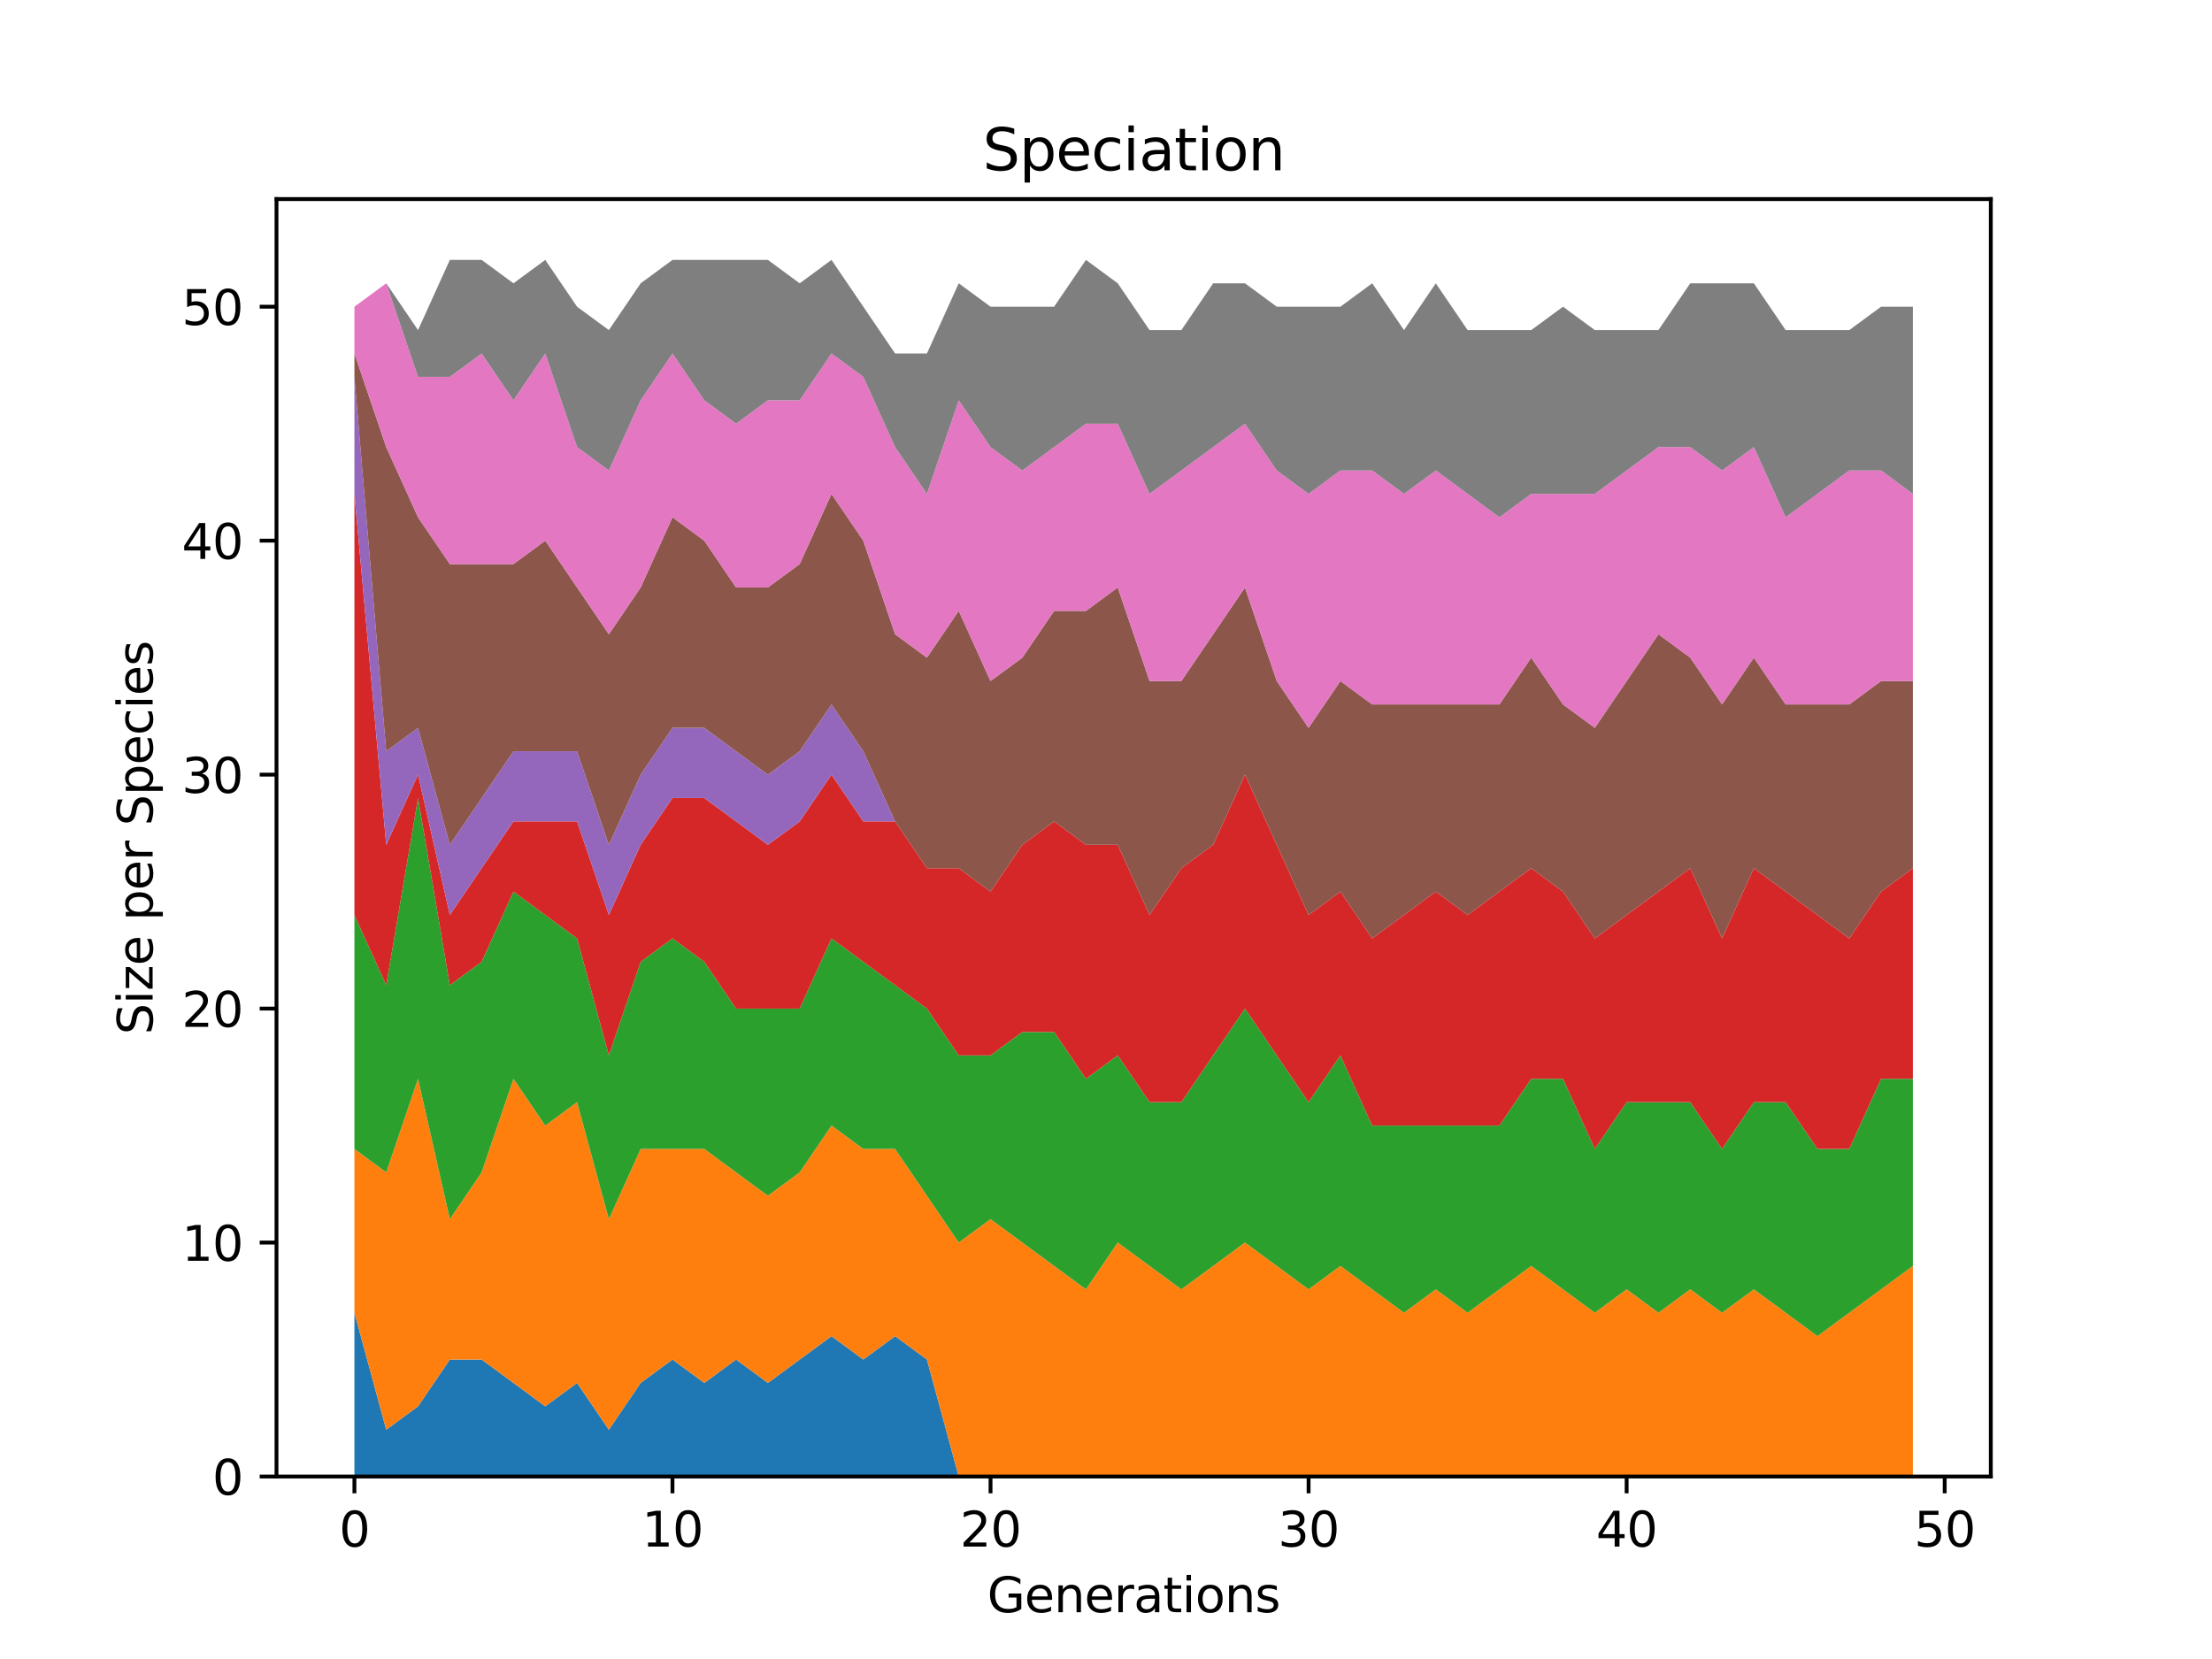 <?xml version="1.0" encoding="utf-8" standalone="no"?>
<!DOCTYPE svg PUBLIC "-//W3C//DTD SVG 1.1//EN"
  "http://www.w3.org/Graphics/SVG/1.1/DTD/svg11.dtd">
<svg height="345.6pt" version="1.1" viewBox="0 0 460.8 345.6" width="460.8pt" xmlns="http://www.w3.org/2000/svg" xmlns:xlink="http://www.w3.org/1999/xlink">
 <defs>
  <style type="text/css">*{stroke-linecap:butt;stroke-linejoin:round;}</style>
 </defs>
 <g id="figure_1">
  <g id="patch_1">
   <path d="M 0 345.6 
L 460.8 345.6 
L 460.8 0 
L 0 0 
z
" style="fill:#ffffff;"/>
  </g>
  <g id="axes_1">
   <g id="patch_2">
    <path d="M 57.6 307.584 
L 414.72 307.584 
L 414.72 41.472 
L 57.6 41.472 
z
" style="fill:#ffffff;"/>
   </g>
   <g id="PolyCollection_1">
    <path clip-path="url(#p2f5b2709f1)" d="M 73.833 273.467 
L 73.833 307.584 
L 80.458 307.584 
L 87.084 307.584 
L 93.71 307.584 
L 100.335 307.584 
L 106.961 307.584 
L 113.586 307.584 
L 120.212 307.584 
L 126.838 307.584 
L 133.463 307.584 
L 140.089 307.584 
L 146.714 307.584 
L 153.34 307.584 
L 159.966 307.584 
L 166.591 307.584 
L 173.217 307.584 
L 179.842 307.584 
L 186.468 307.584 
L 193.094 307.584 
L 199.719 307.584 
L 206.345 307.584 
L 212.97 307.584 
L 219.596 307.584 
L 226.222 307.584 
L 232.847 307.584 
L 239.473 307.584 
L 246.098 307.584 
L 252.724 307.584 
L 259.35 307.584 
L 265.975 307.584 
L 272.601 307.584 
L 279.226 307.584 
L 285.852 307.584 
L 292.478 307.584 
L 299.103 307.584 
L 305.729 307.584 
L 312.354 307.584 
L 318.98 307.584 
L 325.606 307.584 
L 332.231 307.584 
L 338.857 307.584 
L 345.482 307.584 
L 352.108 307.584 
L 358.734 307.584 
L 365.359 307.584 
L 371.985 307.584 
L 378.61 307.584 
L 385.236 307.584 
L 391.862 307.584 
L 398.487 307.584 
L 398.487 307.584 
L 398.487 307.584 
L 391.862 307.584 
L 385.236 307.584 
L 378.61 307.584 
L 371.985 307.584 
L 365.359 307.584 
L 358.734 307.584 
L 352.108 307.584 
L 345.482 307.584 
L 338.857 307.584 
L 332.231 307.584 
L 325.606 307.584 
L 318.98 307.584 
L 312.354 307.584 
L 305.729 307.584 
L 299.103 307.584 
L 292.478 307.584 
L 285.852 307.584 
L 279.226 307.584 
L 272.601 307.584 
L 265.975 307.584 
L 259.35 307.584 
L 252.724 307.584 
L 246.098 307.584 
L 239.473 307.584 
L 232.847 307.584 
L 226.222 307.584 
L 219.596 307.584 
L 212.97 307.584 
L 206.345 307.584 
L 199.719 307.584 
L 193.094 283.215 
L 186.468 278.341 
L 179.842 283.215 
L 173.217 278.341 
L 166.591 283.215 
L 159.966 288.089 
L 153.34 283.215 
L 146.714 288.089 
L 140.089 283.215 
L 133.463 288.089 
L 126.838 297.836 
L 120.212 288.089 
L 113.586 292.962 
L 106.961 288.089 
L 100.335 283.215 
L 93.71 283.215 
L 87.084 292.962 
L 80.458 297.836 
L 73.833 273.467 
z
" style="fill:#1f77b4;"/>
   </g>
   <g id="PolyCollection_2">
    <path clip-path="url(#p2f5b2709f1)" d="M 73.833 239.35 
L 73.833 273.467 
L 80.458 297.836 
L 87.084 292.962 
L 93.71 283.215 
L 100.335 283.215 
L 106.961 288.089 
L 113.586 292.962 
L 120.212 288.089 
L 126.838 297.836 
L 133.463 288.089 
L 140.089 283.215 
L 146.714 288.089 
L 153.34 283.215 
L 159.966 288.089 
L 166.591 283.215 
L 173.217 278.341 
L 179.842 283.215 
L 186.468 278.341 
L 193.094 283.215 
L 199.719 307.584 
L 206.345 307.584 
L 212.97 307.584 
L 219.596 307.584 
L 226.222 307.584 
L 232.847 307.584 
L 239.473 307.584 
L 246.098 307.584 
L 252.724 307.584 
L 259.35 307.584 
L 265.975 307.584 
L 272.601 307.584 
L 279.226 307.584 
L 285.852 307.584 
L 292.478 307.584 
L 299.103 307.584 
L 305.729 307.584 
L 312.354 307.584 
L 318.98 307.584 
L 325.606 307.584 
L 332.231 307.584 
L 338.857 307.584 
L 345.482 307.584 
L 352.108 307.584 
L 358.734 307.584 
L 365.359 307.584 
L 371.985 307.584 
L 378.61 307.584 
L 385.236 307.584 
L 391.862 307.584 
L 398.487 307.584 
L 398.487 263.719 
L 398.487 263.719 
L 391.862 268.593 
L 385.236 273.467 
L 378.61 278.341 
L 371.985 273.467 
L 365.359 268.593 
L 358.734 273.467 
L 352.108 268.593 
L 345.482 273.467 
L 338.857 268.593 
L 332.231 273.467 
L 325.606 268.593 
L 318.98 263.719 
L 312.354 268.593 
L 305.729 273.467 
L 299.103 268.593 
L 292.478 273.467 
L 285.852 268.593 
L 279.226 263.719 
L 272.601 268.593 
L 265.975 263.719 
L 259.35 258.846 
L 252.724 263.719 
L 246.098 268.593 
L 239.473 263.719 
L 232.847 258.846 
L 226.222 268.593 
L 219.596 263.719 
L 212.97 258.846 
L 206.345 253.972 
L 199.719 258.846 
L 193.094 249.098 
L 186.468 239.35 
L 179.842 239.35 
L 173.217 234.476 
L 166.591 244.224 
L 159.966 249.098 
L 153.34 244.224 
L 146.714 239.35 
L 140.089 239.35 
L 133.463 239.35 
L 126.838 253.972 
L 120.212 229.602 
L 113.586 234.476 
L 106.961 224.729 
L 100.335 244.224 
L 93.71 253.972 
L 87.084 224.729 
L 80.458 244.224 
L 73.833 239.35 
z
" style="fill:#ff7f0e;"/>
   </g>
   <g id="PolyCollection_3">
    <path clip-path="url(#p2f5b2709f1)" d="M 73.833 190.612 
L 73.833 239.35 
L 80.458 244.224 
L 87.084 224.729 
L 93.71 253.972 
L 100.335 244.224 
L 106.961 224.729 
L 113.586 234.476 
L 120.212 229.602 
L 126.838 253.972 
L 133.463 239.35 
L 140.089 239.35 
L 146.714 239.35 
L 153.34 244.224 
L 159.966 249.098 
L 166.591 244.224 
L 173.217 234.476 
L 179.842 239.35 
L 186.468 239.35 
L 193.094 249.098 
L 199.719 258.846 
L 206.345 253.972 
L 212.97 258.846 
L 219.596 263.719 
L 226.222 268.593 
L 232.847 258.846 
L 239.473 263.719 
L 246.098 268.593 
L 252.724 263.719 
L 259.35 258.846 
L 265.975 263.719 
L 272.601 268.593 
L 279.226 263.719 
L 285.852 268.593 
L 292.478 273.467 
L 299.103 268.593 
L 305.729 273.467 
L 312.354 268.593 
L 318.98 263.719 
L 325.606 268.593 
L 332.231 273.467 
L 338.857 268.593 
L 345.482 273.467 
L 352.108 268.593 
L 358.734 273.467 
L 365.359 268.593 
L 371.985 273.467 
L 378.61 278.341 
L 385.236 273.467 
L 391.862 268.593 
L 398.487 263.719 
L 398.487 224.729 
L 398.487 224.729 
L 391.862 224.729 
L 385.236 239.35 
L 378.61 239.35 
L 371.985 229.602 
L 365.359 229.602 
L 358.734 239.35 
L 352.108 229.602 
L 345.482 229.602 
L 338.857 229.602 
L 332.231 239.35 
L 325.606 224.729 
L 318.98 224.729 
L 312.354 234.476 
L 305.729 234.476 
L 299.103 234.476 
L 292.478 234.476 
L 285.852 234.476 
L 279.226 219.855 
L 272.601 229.602 
L 265.975 219.855 
L 259.35 210.107 
L 252.724 219.855 
L 246.098 229.602 
L 239.473 229.602 
L 232.847 219.855 
L 226.222 224.729 
L 219.596 214.981 
L 212.97 214.981 
L 206.345 219.855 
L 199.719 219.855 
L 193.094 210.107 
L 186.468 205.233 
L 179.842 200.359 
L 173.217 195.486 
L 166.591 210.107 
L 159.966 210.107 
L 153.34 210.107 
L 146.714 200.359 
L 140.089 195.486 
L 133.463 200.359 
L 126.838 219.855 
L 120.212 195.486 
L 113.586 190.612 
L 106.961 185.738 
L 100.335 200.359 
L 93.71 205.233 
L 87.084 166.242 
L 80.458 205.233 
L 73.833 190.612 
z
" style="fill:#2ca02c;"/>
   </g>
   <g id="PolyCollection_4">
    <path clip-path="url(#p2f5b2709f1)" d="M 73.833 102.882 
L 73.833 190.612 
L 80.458 205.233 
L 87.084 166.242 
L 93.71 205.233 
L 100.335 200.359 
L 106.961 185.738 
L 113.586 190.612 
L 120.212 195.486 
L 126.838 219.855 
L 133.463 200.359 
L 140.089 195.486 
L 146.714 200.359 
L 153.34 210.107 
L 159.966 210.107 
L 166.591 210.107 
L 173.217 195.486 
L 179.842 200.359 
L 186.468 205.233 
L 193.094 210.107 
L 199.719 219.855 
L 206.345 219.855 
L 212.97 214.981 
L 219.596 214.981 
L 226.222 224.729 
L 232.847 219.855 
L 239.473 229.602 
L 246.098 229.602 
L 252.724 219.855 
L 259.35 210.107 
L 265.975 219.855 
L 272.601 229.602 
L 279.226 219.855 
L 285.852 234.476 
L 292.478 234.476 
L 299.103 234.476 
L 305.729 234.476 
L 312.354 234.476 
L 318.98 224.729 
L 325.606 224.729 
L 332.231 239.35 
L 338.857 229.602 
L 345.482 229.602 
L 352.108 229.602 
L 358.734 239.35 
L 365.359 229.602 
L 371.985 229.602 
L 378.61 239.35 
L 385.236 239.35 
L 391.862 224.729 
L 398.487 224.729 
L 398.487 180.864 
L 398.487 180.864 
L 391.862 185.738 
L 385.236 195.486 
L 378.61 190.612 
L 371.985 185.738 
L 365.359 180.864 
L 358.734 195.486 
L 352.108 180.864 
L 345.482 185.738 
L 338.857 190.612 
L 332.231 195.486 
L 325.606 185.738 
L 318.98 180.864 
L 312.354 185.738 
L 305.729 190.612 
L 299.103 185.738 
L 292.478 190.612 
L 285.852 195.486 
L 279.226 185.738 
L 272.601 190.612 
L 265.975 175.99 
L 259.35 161.369 
L 252.724 175.99 
L 246.098 180.864 
L 239.473 190.612 
L 232.847 175.99 
L 226.222 175.99 
L 219.596 171.116 
L 212.97 175.99 
L 206.345 185.738 
L 199.719 180.864 
L 193.094 180.864 
L 186.468 171.116 
L 179.842 171.116 
L 173.217 161.369 
L 166.591 171.116 
L 159.966 175.99 
L 153.34 171.116 
L 146.714 166.242 
L 140.089 166.242 
L 133.463 175.99 
L 126.838 190.612 
L 120.212 171.116 
L 113.586 171.116 
L 106.961 171.116 
L 100.335 180.864 
L 93.71 190.612 
L 87.084 161.369 
L 80.458 175.99 
L 73.833 102.882 
z
" style="fill:#d62728;"/>
   </g>
   <g id="PolyCollection_5">
    <path clip-path="url(#p2f5b2709f1)" d="M 73.833 78.513 
L 73.833 102.882 
L 80.458 175.99 
L 87.084 161.369 
L 93.71 190.612 
L 100.335 180.864 
L 106.961 171.116 
L 113.586 171.116 
L 120.212 171.116 
L 126.838 190.612 
L 133.463 175.99 
L 140.089 166.242 
L 146.714 166.242 
L 153.34 171.116 
L 159.966 175.99 
L 166.591 171.116 
L 173.217 161.369 
L 179.842 171.116 
L 186.468 171.116 
L 193.094 180.864 
L 199.719 180.864 
L 206.345 185.738 
L 212.97 175.99 
L 219.596 171.116 
L 226.222 175.99 
L 232.847 175.99 
L 239.473 190.612 
L 246.098 180.864 
L 252.724 175.99 
L 259.35 161.369 
L 265.975 175.99 
L 272.601 190.612 
L 279.226 185.738 
L 285.852 195.486 
L 292.478 190.612 
L 299.103 185.738 
L 305.729 190.612 
L 312.354 185.738 
L 318.98 180.864 
L 325.606 185.738 
L 332.231 195.486 
L 338.857 190.612 
L 345.482 185.738 
L 352.108 180.864 
L 358.734 195.486 
L 365.359 180.864 
L 371.985 185.738 
L 378.61 190.612 
L 385.236 195.486 
L 391.862 185.738 
L 398.487 180.864 
L 398.487 180.864 
L 398.487 180.864 
L 391.862 185.738 
L 385.236 195.486 
L 378.61 190.612 
L 371.985 185.738 
L 365.359 180.864 
L 358.734 195.486 
L 352.108 180.864 
L 345.482 185.738 
L 338.857 190.612 
L 332.231 195.486 
L 325.606 185.738 
L 318.98 180.864 
L 312.354 185.738 
L 305.729 190.612 
L 299.103 185.738 
L 292.478 190.612 
L 285.852 195.486 
L 279.226 185.738 
L 272.601 190.612 
L 265.975 175.99 
L 259.35 161.369 
L 252.724 175.99 
L 246.098 180.864 
L 239.473 190.612 
L 232.847 175.99 
L 226.222 175.99 
L 219.596 171.116 
L 212.97 175.99 
L 206.345 185.738 
L 199.719 180.864 
L 193.094 180.864 
L 186.468 171.116 
L 179.842 156.495 
L 173.217 146.747 
L 166.591 156.495 
L 159.966 161.369 
L 153.34 156.495 
L 146.714 151.621 
L 140.089 151.621 
L 133.463 161.369 
L 126.838 175.99 
L 120.212 156.495 
L 113.586 156.495 
L 106.961 156.495 
L 100.335 166.242 
L 93.71 175.99 
L 87.084 151.621 
L 80.458 156.495 
L 73.833 78.513 
z
" style="fill:#9467bd;"/>
   </g>
   <g id="PolyCollection_6">
    <path clip-path="url(#p2f5b2709f1)" d="M 73.833 73.639 
L 73.833 78.513 
L 80.458 156.495 
L 87.084 151.621 
L 93.71 175.99 
L 100.335 166.242 
L 106.961 156.495 
L 113.586 156.495 
L 120.212 156.495 
L 126.838 175.99 
L 133.463 161.369 
L 140.089 151.621 
L 146.714 151.621 
L 153.34 156.495 
L 159.966 161.369 
L 166.591 156.495 
L 173.217 146.747 
L 179.842 156.495 
L 186.468 171.116 
L 193.094 180.864 
L 199.719 180.864 
L 206.345 185.738 
L 212.97 175.99 
L 219.596 171.116 
L 226.222 175.99 
L 232.847 175.99 
L 239.473 190.612 
L 246.098 180.864 
L 252.724 175.99 
L 259.35 161.369 
L 265.975 175.99 
L 272.601 190.612 
L 279.226 185.738 
L 285.852 195.486 
L 292.478 190.612 
L 299.103 185.738 
L 305.729 190.612 
L 312.354 185.738 
L 318.98 180.864 
L 325.606 185.738 
L 332.231 195.486 
L 338.857 190.612 
L 345.482 185.738 
L 352.108 180.864 
L 358.734 195.486 
L 365.359 180.864 
L 371.985 185.738 
L 378.61 190.612 
L 385.236 195.486 
L 391.862 185.738 
L 398.487 180.864 
L 398.487 141.873 
L 398.487 141.873 
L 391.862 141.873 
L 385.236 146.747 
L 378.61 146.747 
L 371.985 146.747 
L 365.359 136.999 
L 358.734 146.747 
L 352.108 136.999 
L 345.482 132.126 
L 338.857 141.873 
L 332.231 151.621 
L 325.606 146.747 
L 318.98 136.999 
L 312.354 146.747 
L 305.729 146.747 
L 299.103 146.747 
L 292.478 146.747 
L 285.852 146.747 
L 279.226 141.873 
L 272.601 151.621 
L 265.975 141.873 
L 259.35 122.378 
L 252.724 132.126 
L 246.098 141.873 
L 239.473 141.873 
L 232.847 122.378 
L 226.222 127.252 
L 219.596 127.252 
L 212.97 136.999 
L 206.345 141.873 
L 199.719 127.252 
L 193.094 136.999 
L 186.468 132.126 
L 179.842 112.63 
L 173.217 102.882 
L 166.591 117.504 
L 159.966 122.378 
L 153.34 122.378 
L 146.714 112.63 
L 140.089 107.756 
L 133.463 122.378 
L 126.838 132.126 
L 120.212 122.378 
L 113.586 112.63 
L 106.961 117.504 
L 100.335 117.504 
L 93.71 117.504 
L 87.084 107.756 
L 80.458 93.135 
L 73.833 73.639 
z
" style="fill:#8c564b;"/>
   </g>
   <g id="PolyCollection_7">
    <path clip-path="url(#p2f5b2709f1)" d="M 73.833 63.892 
L 73.833 73.639 
L 80.458 93.135 
L 87.084 107.756 
L 93.71 117.504 
L 100.335 117.504 
L 106.961 117.504 
L 113.586 112.63 
L 120.212 122.378 
L 126.838 132.126 
L 133.463 122.378 
L 140.089 107.756 
L 146.714 112.63 
L 153.34 122.378 
L 159.966 122.378 
L 166.591 117.504 
L 173.217 102.882 
L 179.842 112.63 
L 186.468 132.126 
L 193.094 136.999 
L 199.719 127.252 
L 206.345 141.873 
L 212.97 136.999 
L 219.596 127.252 
L 226.222 127.252 
L 232.847 122.378 
L 239.473 141.873 
L 246.098 141.873 
L 252.724 132.126 
L 259.35 122.378 
L 265.975 141.873 
L 272.601 151.621 
L 279.226 141.873 
L 285.852 146.747 
L 292.478 146.747 
L 299.103 146.747 
L 305.729 146.747 
L 312.354 146.747 
L 318.98 136.999 
L 325.606 146.747 
L 332.231 151.621 
L 338.857 141.873 
L 345.482 132.126 
L 352.108 136.999 
L 358.734 146.747 
L 365.359 136.999 
L 371.985 146.747 
L 378.61 146.747 
L 385.236 146.747 
L 391.862 141.873 
L 398.487 141.873 
L 398.487 102.882 
L 398.487 102.882 
L 391.862 98.009 
L 385.236 98.009 
L 378.61 102.882 
L 371.985 107.756 
L 365.359 93.135 
L 358.734 98.009 
L 352.108 93.135 
L 345.482 93.135 
L 338.857 98.009 
L 332.231 102.882 
L 325.606 102.882 
L 318.98 102.882 
L 312.354 107.756 
L 305.729 102.882 
L 299.103 98.009 
L 292.478 102.882 
L 285.852 98.009 
L 279.226 98.009 
L 272.601 102.882 
L 265.975 98.009 
L 259.35 88.261 
L 252.724 93.135 
L 246.098 98.009 
L 239.473 102.882 
L 232.847 88.261 
L 226.222 88.261 
L 219.596 93.135 
L 212.97 98.009 
L 206.345 93.135 
L 199.719 83.387 
L 193.094 102.882 
L 186.468 93.135 
L 179.842 78.513 
L 173.217 73.639 
L 166.591 83.387 
L 159.966 83.387 
L 153.34 88.261 
L 146.714 83.387 
L 140.089 73.639 
L 133.463 83.387 
L 126.838 98.009 
L 120.212 93.135 
L 113.586 73.639 
L 106.961 83.387 
L 100.335 73.639 
L 93.71 78.513 
L 87.084 78.513 
L 80.458 59.018 
L 73.833 63.892 
z
" style="fill:#e377c2;"/>
   </g>
   <g id="PolyCollection_8">
    <path clip-path="url(#p2f5b2709f1)" d="M 73.833 63.892 
L 73.833 63.892 
L 80.458 59.018 
L 87.084 78.513 
L 93.71 78.513 
L 100.335 73.639 
L 106.961 83.387 
L 113.586 73.639 
L 120.212 93.135 
L 126.838 98.009 
L 133.463 83.387 
L 140.089 73.639 
L 146.714 83.387 
L 153.34 88.261 
L 159.966 83.387 
L 166.591 83.387 
L 173.217 73.639 
L 179.842 78.513 
L 186.468 93.135 
L 193.094 102.882 
L 199.719 83.387 
L 206.345 93.135 
L 212.97 98.009 
L 219.596 93.135 
L 226.222 88.261 
L 232.847 88.261 
L 239.473 102.882 
L 246.098 98.009 
L 252.724 93.135 
L 259.35 88.261 
L 265.975 98.009 
L 272.601 102.882 
L 279.226 98.009 
L 285.852 98.009 
L 292.478 102.882 
L 299.103 98.009 
L 305.729 102.882 
L 312.354 107.756 
L 318.98 102.882 
L 325.606 102.882 
L 332.231 102.882 
L 338.857 98.009 
L 345.482 93.135 
L 352.108 93.135 
L 358.734 98.009 
L 365.359 93.135 
L 371.985 107.756 
L 378.61 102.882 
L 385.236 98.009 
L 391.862 98.009 
L 398.487 102.882 
L 398.487 63.892 
L 398.487 63.892 
L 391.862 63.892 
L 385.236 68.766 
L 378.61 68.766 
L 371.985 68.766 
L 365.359 59.018 
L 358.734 59.018 
L 352.108 59.018 
L 345.482 68.766 
L 338.857 68.766 
L 332.231 68.766 
L 325.606 63.892 
L 318.98 68.766 
L 312.354 68.766 
L 305.729 68.766 
L 299.103 59.018 
L 292.478 68.766 
L 285.852 59.018 
L 279.226 63.892 
L 272.601 63.892 
L 265.975 63.892 
L 259.35 59.018 
L 252.724 59.018 
L 246.098 68.766 
L 239.473 68.766 
L 232.847 59.018 
L 226.222 54.144 
L 219.596 63.892 
L 212.97 63.892 
L 206.345 63.892 
L 199.719 59.018 
L 193.094 73.639 
L 186.468 73.639 
L 179.842 63.892 
L 173.217 54.144 
L 166.591 59.018 
L 159.966 54.144 
L 153.34 54.144 
L 146.714 54.144 
L 140.089 54.144 
L 133.463 59.018 
L 126.838 68.766 
L 120.212 63.892 
L 113.586 54.144 
L 106.961 59.018 
L 100.335 54.144 
L 93.71 54.144 
L 87.084 68.766 
L 80.458 59.018 
L 73.833 63.892 
z
" style="fill:#7f7f7f;"/>
   </g>
   <g id="matplotlib.axis_1">
    <g id="xtick_1">
     <g id="line2d_1">
      <defs>
       <path d="M 0 0 
L 0 3.5 
" id="md4d6d35cfb" style="stroke:#000000;stroke-width:0.8;"/>
      </defs>
      <g>
       <use style="stroke:#000000;stroke-width:0.8;" x="73.833" xlink:href="#md4d6d35cfb" y="307.584"/>
      </g>
     </g>
     <g id="text_1">
      <!-- 0 -->
      <g transform="translate(70.651 322.182)scale(0.1 -0.1)">
       <defs>
        <path d="M 2034 4250 
Q 1547 4250 1301 3770 
Q 1056 3291 1056 2328 
Q 1056 1369 1301 889 
Q 1547 409 2034 409 
Q 2525 409 2770 889 
Q 3016 1369 3016 2328 
Q 3016 3291 2770 3770 
Q 2525 4250 2034 4250 
z
M 2034 4750 
Q 2819 4750 3233 4129 
Q 3647 3509 3647 2328 
Q 3647 1150 3233 529 
Q 2819 -91 2034 -91 
Q 1250 -91 836 529 
Q 422 1150 422 2328 
Q 422 3509 836 4129 
Q 1250 4750 2034 4750 
z
" id="DejaVuSans-30" transform="scale(0.016)"/>
       </defs>
       <use xlink:href="#DejaVuSans-30"/>
      </g>
     </g>
    </g>
    <g id="xtick_2">
     <g id="line2d_2">
      <g>
       <use style="stroke:#000000;stroke-width:0.8;" x="140.089" xlink:href="#md4d6d35cfb" y="307.584"/>
      </g>
     </g>
     <g id="text_2">
      <!-- 10 -->
      <g transform="translate(133.726 322.182)scale(0.1 -0.1)">
       <defs>
        <path d="M 794 531 
L 1825 531 
L 1825 4091 
L 703 3866 
L 703 4441 
L 1819 4666 
L 2450 4666 
L 2450 531 
L 3481 531 
L 3481 0 
L 794 0 
L 794 531 
z
" id="DejaVuSans-31" transform="scale(0.016)"/>
       </defs>
       <use xlink:href="#DejaVuSans-31"/>
       <use x="63.623" xlink:href="#DejaVuSans-30"/>
      </g>
     </g>
    </g>
    <g id="xtick_3">
     <g id="line2d_3">
      <g>
       <use style="stroke:#000000;stroke-width:0.8;" x="206.345" xlink:href="#md4d6d35cfb" y="307.584"/>
      </g>
     </g>
     <g id="text_3">
      <!-- 20 -->
      <g transform="translate(199.982 322.182)scale(0.1 -0.1)">
       <defs>
        <path d="M 1228 531 
L 3431 531 
L 3431 0 
L 469 0 
L 469 531 
Q 828 903 1448 1529 
Q 2069 2156 2228 2338 
Q 2531 2678 2651 2914 
Q 2772 3150 2772 3378 
Q 2772 3750 2511 3984 
Q 2250 4219 1831 4219 
Q 1534 4219 1204 4116 
Q 875 4013 500 3803 
L 500 4441 
Q 881 4594 1212 4672 
Q 1544 4750 1819 4750 
Q 2544 4750 2975 4387 
Q 3406 4025 3406 3419 
Q 3406 3131 3298 2873 
Q 3191 2616 2906 2266 
Q 2828 2175 2409 1742 
Q 1991 1309 1228 531 
z
" id="DejaVuSans-32" transform="scale(0.016)"/>
       </defs>
       <use xlink:href="#DejaVuSans-32"/>
       <use x="63.623" xlink:href="#DejaVuSans-30"/>
      </g>
     </g>
    </g>
    <g id="xtick_4">
     <g id="line2d_4">
      <g>
       <use style="stroke:#000000;stroke-width:0.8;" x="272.601" xlink:href="#md4d6d35cfb" y="307.584"/>
      </g>
     </g>
     <g id="text_4">
      <!-- 30 -->
      <g transform="translate(266.238 322.182)scale(0.1 -0.1)">
       <defs>
        <path d="M 2597 2516 
Q 3050 2419 3304 2112 
Q 3559 1806 3559 1356 
Q 3559 666 3084 287 
Q 2609 -91 1734 -91 
Q 1441 -91 1130 -33 
Q 819 25 488 141 
L 488 750 
Q 750 597 1062 519 
Q 1375 441 1716 441 
Q 2309 441 2620 675 
Q 2931 909 2931 1356 
Q 2931 1769 2642 2001 
Q 2353 2234 1838 2234 
L 1294 2234 
L 1294 2753 
L 1863 2753 
Q 2328 2753 2575 2939 
Q 2822 3125 2822 3475 
Q 2822 3834 2567 4026 
Q 2313 4219 1838 4219 
Q 1578 4219 1281 4162 
Q 984 4106 628 3988 
L 628 4550 
Q 988 4650 1302 4700 
Q 1616 4750 1894 4750 
Q 2613 4750 3031 4423 
Q 3450 4097 3450 3541 
Q 3450 3153 3228 2886 
Q 3006 2619 2597 2516 
z
" id="DejaVuSans-33" transform="scale(0.016)"/>
       </defs>
       <use xlink:href="#DejaVuSans-33"/>
       <use x="63.623" xlink:href="#DejaVuSans-30"/>
      </g>
     </g>
    </g>
    <g id="xtick_5">
     <g id="line2d_5">
      <g>
       <use style="stroke:#000000;stroke-width:0.8;" x="338.857" xlink:href="#md4d6d35cfb" y="307.584"/>
      </g>
     </g>
     <g id="text_5">
      <!-- 40 -->
      <g transform="translate(332.494 322.182)scale(0.1 -0.1)">
       <defs>
        <path d="M 2419 4116 
L 825 1625 
L 2419 1625 
L 2419 4116 
z
M 2253 4666 
L 3047 4666 
L 3047 1625 
L 3713 1625 
L 3713 1100 
L 3047 1100 
L 3047 0 
L 2419 0 
L 2419 1100 
L 313 1100 
L 313 1709 
L 2253 4666 
z
" id="DejaVuSans-34" transform="scale(0.016)"/>
       </defs>
       <use xlink:href="#DejaVuSans-34"/>
       <use x="63.623" xlink:href="#DejaVuSans-30"/>
      </g>
     </g>
    </g>
    <g id="xtick_6">
     <g id="line2d_6">
      <g>
       <use style="stroke:#000000;stroke-width:0.8;" x="405.113" xlink:href="#md4d6d35cfb" y="307.584"/>
      </g>
     </g>
     <g id="text_6">
      <!-- 50 -->
      <g transform="translate(398.75 322.182)scale(0.1 -0.1)">
       <defs>
        <path d="M 691 4666 
L 3169 4666 
L 3169 4134 
L 1269 4134 
L 1269 2991 
Q 1406 3038 1543 3061 
Q 1681 3084 1819 3084 
Q 2600 3084 3056 2656 
Q 3513 2228 3513 1497 
Q 3513 744 3044 326 
Q 2575 -91 1722 -91 
Q 1428 -91 1123 -41 
Q 819 9 494 109 
L 494 744 
Q 775 591 1075 516 
Q 1375 441 1709 441 
Q 2250 441 2565 725 
Q 2881 1009 2881 1497 
Q 2881 1984 2565 2268 
Q 2250 2553 1709 2553 
Q 1456 2553 1204 2497 
Q 953 2441 691 2322 
L 691 4666 
z
" id="DejaVuSans-35" transform="scale(0.016)"/>
       </defs>
       <use xlink:href="#DejaVuSans-35"/>
       <use x="63.623" xlink:href="#DejaVuSans-30"/>
      </g>
     </g>
    </g>
    <g id="text_7">
     <!-- Generations -->
     <g transform="translate(205.662 335.861)scale(0.1 -0.1)">
      <defs>
       <path d="M 3809 666 
L 3809 1919 
L 2778 1919 
L 2778 2438 
L 4434 2438 
L 4434 434 
Q 4069 175 3628 42 
Q 3188 -91 2688 -91 
Q 1594 -91 976 548 
Q 359 1188 359 2328 
Q 359 3472 976 4111 
Q 1594 4750 2688 4750 
Q 3144 4750 3555 4637 
Q 3966 4525 4313 4306 
L 4313 3634 
Q 3963 3931 3569 4081 
Q 3175 4231 2741 4231 
Q 1884 4231 1454 3753 
Q 1025 3275 1025 2328 
Q 1025 1384 1454 906 
Q 1884 428 2741 428 
Q 3075 428 3337 486 
Q 3600 544 3809 666 
z
" id="DejaVuSans-47" transform="scale(0.016)"/>
       <path d="M 3597 1894 
L 3597 1613 
L 953 1613 
Q 991 1019 1311 708 
Q 1631 397 2203 397 
Q 2534 397 2845 478 
Q 3156 559 3463 722 
L 3463 178 
Q 3153 47 2828 -22 
Q 2503 -91 2169 -91 
Q 1331 -91 842 396 
Q 353 884 353 1716 
Q 353 2575 817 3079 
Q 1281 3584 2069 3584 
Q 2775 3584 3186 3129 
Q 3597 2675 3597 1894 
z
M 3022 2063 
Q 3016 2534 2758 2815 
Q 2500 3097 2075 3097 
Q 1594 3097 1305 2825 
Q 1016 2553 972 2059 
L 3022 2063 
z
" id="DejaVuSans-65" transform="scale(0.016)"/>
       <path d="M 3513 2113 
L 3513 0 
L 2938 0 
L 2938 2094 
Q 2938 2591 2744 2837 
Q 2550 3084 2163 3084 
Q 1697 3084 1428 2787 
Q 1159 2491 1159 1978 
L 1159 0 
L 581 0 
L 581 3500 
L 1159 3500 
L 1159 2956 
Q 1366 3272 1645 3428 
Q 1925 3584 2291 3584 
Q 2894 3584 3203 3211 
Q 3513 2838 3513 2113 
z
" id="DejaVuSans-6e" transform="scale(0.016)"/>
       <path d="M 2631 2963 
Q 2534 3019 2420 3045 
Q 2306 3072 2169 3072 
Q 1681 3072 1420 2755 
Q 1159 2438 1159 1844 
L 1159 0 
L 581 0 
L 581 3500 
L 1159 3500 
L 1159 2956 
Q 1341 3275 1631 3429 
Q 1922 3584 2338 3584 
Q 2397 3584 2469 3576 
Q 2541 3569 2628 3553 
L 2631 2963 
z
" id="DejaVuSans-72" transform="scale(0.016)"/>
       <path d="M 2194 1759 
Q 1497 1759 1228 1600 
Q 959 1441 959 1056 
Q 959 750 1161 570 
Q 1363 391 1709 391 
Q 2188 391 2477 730 
Q 2766 1069 2766 1631 
L 2766 1759 
L 2194 1759 
z
M 3341 1997 
L 3341 0 
L 2766 0 
L 2766 531 
Q 2569 213 2275 61 
Q 1981 -91 1556 -91 
Q 1019 -91 701 211 
Q 384 513 384 1019 
Q 384 1609 779 1909 
Q 1175 2209 1959 2209 
L 2766 2209 
L 2766 2266 
Q 2766 2663 2505 2880 
Q 2244 3097 1772 3097 
Q 1472 3097 1187 3025 
Q 903 2953 641 2809 
L 641 3341 
Q 956 3463 1253 3523 
Q 1550 3584 1831 3584 
Q 2591 3584 2966 3190 
Q 3341 2797 3341 1997 
z
" id="DejaVuSans-61" transform="scale(0.016)"/>
       <path d="M 1172 4494 
L 1172 3500 
L 2356 3500 
L 2356 3053 
L 1172 3053 
L 1172 1153 
Q 1172 725 1289 603 
Q 1406 481 1766 481 
L 2356 481 
L 2356 0 
L 1766 0 
Q 1100 0 847 248 
Q 594 497 594 1153 
L 594 3053 
L 172 3053 
L 172 3500 
L 594 3500 
L 594 4494 
L 1172 4494 
z
" id="DejaVuSans-74" transform="scale(0.016)"/>
       <path d="M 603 3500 
L 1178 3500 
L 1178 0 
L 603 0 
L 603 3500 
z
M 603 4863 
L 1178 4863 
L 1178 4134 
L 603 4134 
L 603 4863 
z
" id="DejaVuSans-69" transform="scale(0.016)"/>
       <path d="M 1959 3097 
Q 1497 3097 1228 2736 
Q 959 2375 959 1747 
Q 959 1119 1226 758 
Q 1494 397 1959 397 
Q 2419 397 2687 759 
Q 2956 1122 2956 1747 
Q 2956 2369 2687 2733 
Q 2419 3097 1959 3097 
z
M 1959 3584 
Q 2709 3584 3137 3096 
Q 3566 2609 3566 1747 
Q 3566 888 3137 398 
Q 2709 -91 1959 -91 
Q 1206 -91 779 398 
Q 353 888 353 1747 
Q 353 2609 779 3096 
Q 1206 3584 1959 3584 
z
" id="DejaVuSans-6f" transform="scale(0.016)"/>
       <path d="M 2834 3397 
L 2834 2853 
Q 2591 2978 2328 3040 
Q 2066 3103 1784 3103 
Q 1356 3103 1142 2972 
Q 928 2841 928 2578 
Q 928 2378 1081 2264 
Q 1234 2150 1697 2047 
L 1894 2003 
Q 2506 1872 2764 1633 
Q 3022 1394 3022 966 
Q 3022 478 2636 193 
Q 2250 -91 1575 -91 
Q 1294 -91 989 -36 
Q 684 19 347 128 
L 347 722 
Q 666 556 975 473 
Q 1284 391 1588 391 
Q 1994 391 2212 530 
Q 2431 669 2431 922 
Q 2431 1156 2273 1281 
Q 2116 1406 1581 1522 
L 1381 1569 
Q 847 1681 609 1914 
Q 372 2147 372 2553 
Q 372 3047 722 3315 
Q 1072 3584 1716 3584 
Q 2034 3584 2315 3537 
Q 2597 3491 2834 3397 
z
" id="DejaVuSans-73" transform="scale(0.016)"/>
      </defs>
      <use xlink:href="#DejaVuSans-47"/>
      <use x="77.49" xlink:href="#DejaVuSans-65"/>
      <use x="139.014" xlink:href="#DejaVuSans-6e"/>
      <use x="202.393" xlink:href="#DejaVuSans-65"/>
      <use x="263.916" xlink:href="#DejaVuSans-72"/>
      <use x="305.029" xlink:href="#DejaVuSans-61"/>
      <use x="366.309" xlink:href="#DejaVuSans-74"/>
      <use x="405.518" xlink:href="#DejaVuSans-69"/>
      <use x="433.301" xlink:href="#DejaVuSans-6f"/>
      <use x="494.482" xlink:href="#DejaVuSans-6e"/>
      <use x="557.861" xlink:href="#DejaVuSans-73"/>
     </g>
    </g>
   </g>
   <g id="matplotlib.axis_2">
    <g id="ytick_1">
     <g id="line2d_7">
      <defs>
       <path d="M 0 0 
L -3.5 0 
" id="m959ea5cffd" style="stroke:#000000;stroke-width:0.8;"/>
      </defs>
      <g>
       <use style="stroke:#000000;stroke-width:0.8;" x="57.6" xlink:href="#m959ea5cffd" y="307.584"/>
      </g>
     </g>
     <g id="text_8">
      <!-- 0 -->
      <g transform="translate(44.237 311.383)scale(0.1 -0.1)">
       <use xlink:href="#DejaVuSans-30"/>
      </g>
     </g>
    </g>
    <g id="ytick_2">
     <g id="line2d_8">
      <g>
       <use style="stroke:#000000;stroke-width:0.8;" x="57.6" xlink:href="#m959ea5cffd" y="258.846"/>
      </g>
     </g>
     <g id="text_9">
      <!-- 10 -->
      <g transform="translate(37.875 262.645)scale(0.1 -0.1)">
       <use xlink:href="#DejaVuSans-31"/>
       <use x="63.623" xlink:href="#DejaVuSans-30"/>
      </g>
     </g>
    </g>
    <g id="ytick_3">
     <g id="line2d_9">
      <g>
       <use style="stroke:#000000;stroke-width:0.8;" x="57.6" xlink:href="#m959ea5cffd" y="210.107"/>
      </g>
     </g>
     <g id="text_10">
      <!-- 20 -->
      <g transform="translate(37.875 213.906)scale(0.1 -0.1)">
       <use xlink:href="#DejaVuSans-32"/>
       <use x="63.623" xlink:href="#DejaVuSans-30"/>
      </g>
     </g>
    </g>
    <g id="ytick_4">
     <g id="line2d_10">
      <g>
       <use style="stroke:#000000;stroke-width:0.8;" x="57.6" xlink:href="#m959ea5cffd" y="161.369"/>
      </g>
     </g>
     <g id="text_11">
      <!-- 30 -->
      <g transform="translate(37.875 165.168)scale(0.1 -0.1)">
       <use xlink:href="#DejaVuSans-33"/>
       <use x="63.623" xlink:href="#DejaVuSans-30"/>
      </g>
     </g>
    </g>
    <g id="ytick_5">
     <g id="line2d_11">
      <g>
       <use style="stroke:#000000;stroke-width:0.8;" x="57.6" xlink:href="#m959ea5cffd" y="112.63"/>
      </g>
     </g>
     <g id="text_12">
      <!-- 40 -->
      <g transform="translate(37.875 116.429)scale(0.1 -0.1)">
       <use xlink:href="#DejaVuSans-34"/>
       <use x="63.623" xlink:href="#DejaVuSans-30"/>
      </g>
     </g>
    </g>
    <g id="ytick_6">
     <g id="line2d_12">
      <g>
       <use style="stroke:#000000;stroke-width:0.8;" x="57.6" xlink:href="#m959ea5cffd" y="63.892"/>
      </g>
     </g>
     <g id="text_13">
      <!-- 50 -->
      <g transform="translate(37.875 67.691)scale(0.1 -0.1)">
       <use xlink:href="#DejaVuSans-35"/>
       <use x="63.623" xlink:href="#DejaVuSans-30"/>
      </g>
     </g>
    </g>
    <g id="text_14">
     <!-- Size per Species -->
     <g transform="translate(31.795 215.521)rotate(-90)scale(0.1 -0.1)">
      <defs>
       <path d="M 3425 4513 
L 3425 3897 
Q 3066 4069 2747 4153 
Q 2428 4238 2131 4238 
Q 1616 4238 1336 4038 
Q 1056 3838 1056 3469 
Q 1056 3159 1242 3001 
Q 1428 2844 1947 2747 
L 2328 2669 
Q 3034 2534 3370 2195 
Q 3706 1856 3706 1288 
Q 3706 609 3251 259 
Q 2797 -91 1919 -91 
Q 1588 -91 1214 -16 
Q 841 59 441 206 
L 441 856 
Q 825 641 1194 531 
Q 1563 422 1919 422 
Q 2459 422 2753 634 
Q 3047 847 3047 1241 
Q 3047 1584 2836 1778 
Q 2625 1972 2144 2069 
L 1759 2144 
Q 1053 2284 737 2584 
Q 422 2884 422 3419 
Q 422 4038 858 4394 
Q 1294 4750 2059 4750 
Q 2388 4750 2728 4690 
Q 3069 4631 3425 4513 
z
" id="DejaVuSans-53" transform="scale(0.016)"/>
       <path d="M 353 3500 
L 3084 3500 
L 3084 2975 
L 922 459 
L 3084 459 
L 3084 0 
L 275 0 
L 275 525 
L 2438 3041 
L 353 3041 
L 353 3500 
z
" id="DejaVuSans-7a" transform="scale(0.016)"/>
       <path id="DejaVuSans-20" transform="scale(0.016)"/>
       <path d="M 1159 525 
L 1159 -1331 
L 581 -1331 
L 581 3500 
L 1159 3500 
L 1159 2969 
Q 1341 3281 1617 3432 
Q 1894 3584 2278 3584 
Q 2916 3584 3314 3078 
Q 3713 2572 3713 1747 
Q 3713 922 3314 415 
Q 2916 -91 2278 -91 
Q 1894 -91 1617 61 
Q 1341 213 1159 525 
z
M 3116 1747 
Q 3116 2381 2855 2742 
Q 2594 3103 2138 3103 
Q 1681 3103 1420 2742 
Q 1159 2381 1159 1747 
Q 1159 1113 1420 752 
Q 1681 391 2138 391 
Q 2594 391 2855 752 
Q 3116 1113 3116 1747 
z
" id="DejaVuSans-70" transform="scale(0.016)"/>
       <path d="M 3122 3366 
L 3122 2828 
Q 2878 2963 2633 3030 
Q 2388 3097 2138 3097 
Q 1578 3097 1268 2742 
Q 959 2388 959 1747 
Q 959 1106 1268 751 
Q 1578 397 2138 397 
Q 2388 397 2633 464 
Q 2878 531 3122 666 
L 3122 134 
Q 2881 22 2623 -34 
Q 2366 -91 2075 -91 
Q 1284 -91 818 406 
Q 353 903 353 1747 
Q 353 2603 823 3093 
Q 1294 3584 2113 3584 
Q 2378 3584 2631 3529 
Q 2884 3475 3122 3366 
z
" id="DejaVuSans-63" transform="scale(0.016)"/>
      </defs>
      <use xlink:href="#DejaVuSans-53"/>
      <use x="63.477" xlink:href="#DejaVuSans-69"/>
      <use x="91.26" xlink:href="#DejaVuSans-7a"/>
      <use x="143.75" xlink:href="#DejaVuSans-65"/>
      <use x="205.273" xlink:href="#DejaVuSans-20"/>
      <use x="237.061" xlink:href="#DejaVuSans-70"/>
      <use x="300.537" xlink:href="#DejaVuSans-65"/>
      <use x="362.061" xlink:href="#DejaVuSans-72"/>
      <use x="403.174" xlink:href="#DejaVuSans-20"/>
      <use x="434.961" xlink:href="#DejaVuSans-53"/>
      <use x="498.438" xlink:href="#DejaVuSans-70"/>
      <use x="561.914" xlink:href="#DejaVuSans-65"/>
      <use x="623.438" xlink:href="#DejaVuSans-63"/>
      <use x="678.418" xlink:href="#DejaVuSans-69"/>
      <use x="706.201" xlink:href="#DejaVuSans-65"/>
      <use x="767.725" xlink:href="#DejaVuSans-73"/>
     </g>
    </g>
   </g>
   <g id="patch_3">
    <path d="M 57.6 307.584 
L 57.6 41.472 
" style="fill:none;stroke:#000000;stroke-linecap:square;stroke-linejoin:miter;stroke-width:0.8;"/>
   </g>
   <g id="patch_4">
    <path d="M 414.72 307.584 
L 414.72 41.472 
" style="fill:none;stroke:#000000;stroke-linecap:square;stroke-linejoin:miter;stroke-width:0.8;"/>
   </g>
   <g id="patch_5">
    <path d="M 57.6 307.584 
L 414.72 307.584 
" style="fill:none;stroke:#000000;stroke-linecap:square;stroke-linejoin:miter;stroke-width:0.8;"/>
   </g>
   <g id="patch_6">
    <path d="M 57.6 41.472 
L 414.72 41.472 
" style="fill:none;stroke:#000000;stroke-linecap:square;stroke-linejoin:miter;stroke-width:0.8;"/>
   </g>
   <g id="text_15">
    <!-- Speciation -->
    <g transform="translate(204.714 35.472)scale(0.12 -0.12)">
     <use xlink:href="#DejaVuSans-53"/>
     <use x="63.477" xlink:href="#DejaVuSans-70"/>
     <use x="126.953" xlink:href="#DejaVuSans-65"/>
     <use x="188.477" xlink:href="#DejaVuSans-63"/>
     <use x="243.457" xlink:href="#DejaVuSans-69"/>
     <use x="271.24" xlink:href="#DejaVuSans-61"/>
     <use x="332.52" xlink:href="#DejaVuSans-74"/>
     <use x="371.729" xlink:href="#DejaVuSans-69"/>
     <use x="399.512" xlink:href="#DejaVuSans-6f"/>
     <use x="460.693" xlink:href="#DejaVuSans-6e"/>
    </g>
   </g>
  </g>
 </g>
 <defs>
  <clipPath id="p2f5b2709f1">
   <rect height="266.112" width="357.12" x="57.6" y="41.472"/>
  </clipPath>
 </defs>
</svg>

